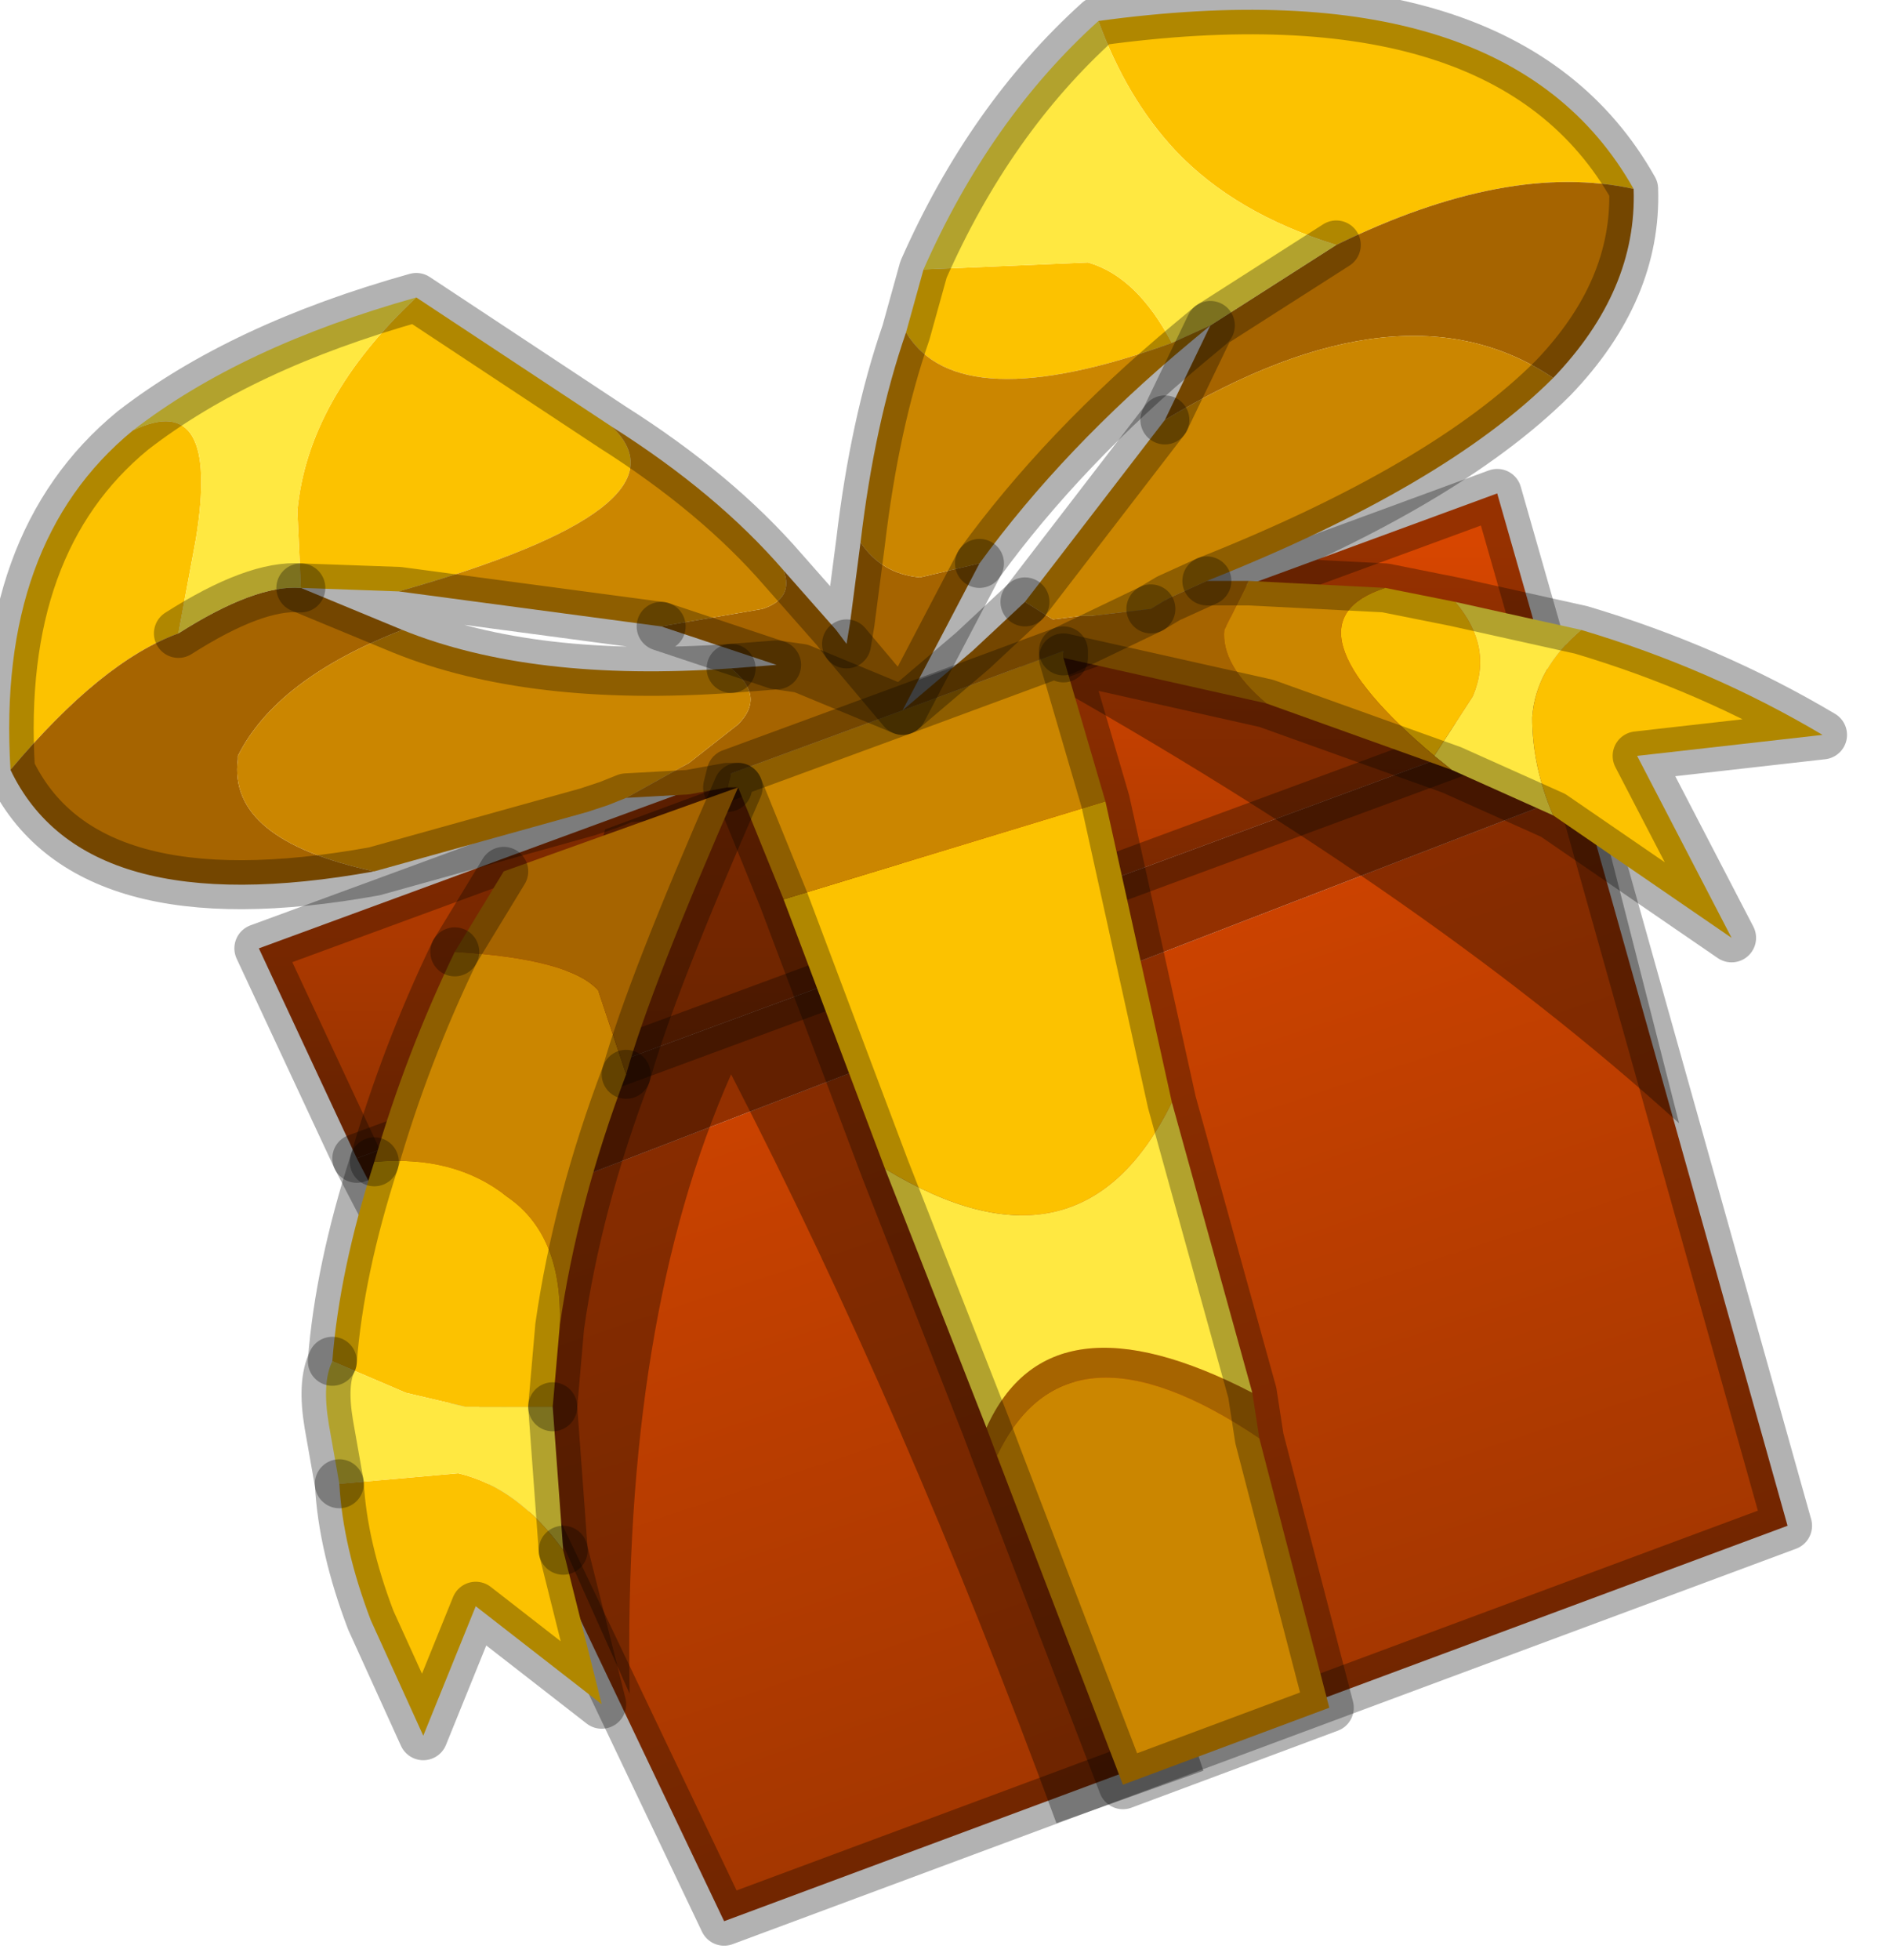 <?xml version="1.0" encoding="utf-8"?>
<svg version="1.1" id="Layer_1"
xmlns="http://www.w3.org/2000/svg"
xmlns:xlink="http://www.w3.org/1999/xlink"
width="27px" height="28px"
xml:space="preserve">
<g id="PathID_4160" transform="matrix(1, 0, 0, 1, -0.5, 5.7)">
<linearGradient
id="LinearGradID_1357" gradientUnits="userSpaceOnUse" gradientTransform="matrix(0.004, 0.01, 0.006, -0.002, 16.5, 13.8)" spreadMethod ="pad" x1="-819.2" y1="0" x2="819.2" y2="0" >
<stop  offset="0" style="stop-color:#D74600;stop-opacity:1" />
<stop  offset="1" style="stop-color:#983300;stop-opacity:1" />
</linearGradient>
<path style="fill:url(#LinearGradID_1357) " d="M23.1 5.6L26.05 16.1L10.85 21.75L6.25 12.1L23.1 5.6" />
<path style="fill:#933000;fill-opacity:1" d="M22.8 4.5L23.1 5.6L6.25 12.1L5.6 10.85L22.8 4.5" />
<linearGradient
id="LinearGradID_1358" gradientUnits="userSpaceOnUse" gradientTransform="matrix(0, 0.005, 0.002, -0, 13.6, 6.15)" spreadMethod ="pad" x1="-819.2" y1="0" x2="819.2" y2="0" >
<stop  offset="0" style="stop-color:#D74600;stop-opacity:1" />
<stop  offset="1" style="stop-color:#983300;stop-opacity:1" />
</linearGradient>
<path style="fill:url(#LinearGradID_1358) " d="M5.6 10.85L4.2 7.85L21.9 1.35L22.8 4.5L5.6 10.85" />
<path style="fill:none;stroke-width:0.7;stroke-linecap:round;stroke-linejoin:round;stroke-miterlimit:3;stroke:#000000;stroke-opacity:0.302" d="M6.25 12.1L10.85 21.75L26.05 16.1L23.1 5.6" />
<path style="fill:none;stroke-width:0.7;stroke-linecap:round;stroke-linejoin:round;stroke-miterlimit:3;stroke:#000000;stroke-opacity:0.302" d="M6.25 12.1L5.6 10.85L4.2 7.85L21.9 1.35L22.8 4.5L23.1 5.6" />
<path style="fill:none;stroke-width:0.7;stroke-linecap:round;stroke-linejoin:round;stroke-miterlimit:3;stroke:#000000;stroke-opacity:0.302" d="M22.8 4.5L5.6 10.85" />
</g>
<g id="PathID_4161" transform="matrix(1, 0, 0, 1, -0.5, 5.7)">
<path style="fill:#000000;fill-opacity:0.329" d="M24.5 10.35Q20.75 6.95 14.85 3.7L17.1 2.85L23.25 5.45L24.5 10.35M9.5 18.5L7.15 13.25L9.15 6.15L12.8 4.8L17.7 19.6L15.6 20.35Q13.45 14.5 10.95 9.65Q9.4 13.15 9.5 18.5" />
</g>
<g id="PathID_4162" transform="matrix(1, 0, 0, 1, -0.5, 5.7)">
<path style="fill:#FCC200;fill-opacity:1" d="M16.05 -1.95Q16.75 -1.75 17.25 -0.8Q14.2 0.3 13.45 -0.95L13.7 -1.85L16.05 -1.95M19.6 -2.2Q18.15 -2.65 17.3 -3.55Q16.6 -4.3 16.2 -5.4Q22.05 -6.2 23.85 -3Q22.05 -3.4 19.6 -2.2M21.55 4.25L21 5.1Q18.75 3.2 20.3 2.7L21.3 2.9Q21.85 3.55 21.55 4.25M22.4 4.55Q22.45 3.85 23.1 3.3Q24.95 3.85 26.55 4.8L23.9 5.1L25.25 7.7L22.7 5.95Q22.4 5.25 22.4 4.55M13.15 11L11.7 7.15L16.3 5.75L17.25 10.05Q15.95 12.7 13.15 11M3.3 2L3.05 3.35Q1.95 3.75 0.65 5.3Q0.45 2.05 2.4 0.45Q3.65 -0.15 3.3 2M6.2 2.75L4.8 2.7L4.75 1.6Q4.9 0 6.45 -1.45L9.25 0.4Q10.45 1.55 6.2 2.75" />
<path style="fill:#A66400;fill-opacity:1" d="M17.15 0.3L17.8 -1.05L19.6 -2.2Q22.05 -3.4 23.85 -3Q23.9 -1.55 22.7 -0.3Q20.55 -1.75 17.15 0.3M10.35 5.2L11.05 4.65Q11.45 4.25 10.95 3.85L11.6 3.8L11.95 3.85L13.4 4.45L14.4 3.6L15.15 2.9L15.55 3.15L15.95 3.1L16.1 3.1L16.95 3L17.2 2.85L17.75 2.6L18.35 2.6L18 3.3Q17.95 3.8 18.6 4.35L15.7 3.7L15.7 3.6L13.4 4.45L10.95 5.35L10.9 5.55L10.35 5.65L9.45 5.7L10.35 5.2M14.75 15.1L14.6 14.7Q15.5 12.7 18.4 14.2L18.5 14.85Q15.75 13 14.75 15.1M3.05 3.35Q4.15 2.65 4.8 2.7L6.25 3.3Q4.45 4 3.9 5.1L3.9 5.15Q3.75 6.3 5.85 6.75Q1.7 7.5 0.65 5.3Q1.95 3.75 3.05 3.35M12.6 3.5L13.4 4.45L11.95 3.85L11.6 3.8L9.95 3.25L11.4 3Q11.85 2.85 11.7 2.45L12.45 3.3L12.6 3.5L12.65 3.2L12.8 2.05Q13.1 2.5 13.65 2.55L14.5 2.35L13.95 3.4L13.4 4.45L12.6 3.5M16.95 3L15.7 3.6L16.95 3" />
<path style="fill:#FFE841;fill-opacity:1" d="M19.6 -2.2L17.8 -1.05L17.25 -0.8Q16.75 -1.75 16.05 -1.95L13.7 -1.85Q14.65 -4 16.2 -5.4Q16.6 -4.3 17.3 -3.55Q18.15 -2.65 19.6 -2.2M21 5.1L21.55 4.25Q21.85 3.55 21.3 2.9L23.1 3.3Q22.45 3.85 22.4 4.55Q22.4 5.25 22.7 5.95L21.25 5.3L21 5.1M14.6 14.7L13.15 11Q15.95 12.7 17.25 10.05L18.4 14.2Q15.5 12.7 14.6 14.7M3.05 3.35L3.3 2Q3.65 -0.15 2.4 0.45Q3.95 -0.75 6.45 -1.45Q4.9 0 4.75 1.6L4.8 2.7Q4.15 2.65 3.05 3.35" />
<path style="fill:#CB8600;fill-opacity:1" d="M17.2 2.85L16.95 3L16.1 3.1L15.95 3.1L15.55 3.15L15.15 2.9L17.15 0.3Q20.55 -1.75 22.7 -0.3Q21.15 1.25 17.75 2.6L17.2 2.85M21 5.1L21.25 5.3L18.6 4.35Q17.95 3.8 18 3.3L18.35 2.6L20.3 2.7Q18.75 3.2 21 5.1M11.7 7.15L11.05 5.55L10.9 5.55L10.95 5.35L13.4 4.45L15.7 3.6L15.7 3.7L16.3 5.75L11.7 7.15M18.5 14.85L19.5 18.7L16.55 19.8L14.75 15.1Q15.75 13 18.5 14.85M3.9 5.15L3.9 5.1Q4.45 4 6.25 3.3Q8.1 4.05 10.95 3.85Q11.45 4.25 11.05 4.65L10.35 5.2L9.45 5.7L9.2 5.8L8.9 5.9L5.85 6.75Q3.75 6.3 3.9 5.15M9.25 0.4Q10.75 1.35 11.7 2.45Q11.85 2.85 11.4 3L9.95 3.25L6.2 2.75Q10.45 1.55 9.25 0.4M17.8 -1.05L17.5 -0.8Q15.7 0.7 14.5 2.35L13.65 2.55Q13.1 2.5 12.8 2.05Q13 0.35 13.45 -0.95Q14.2 0.3 17.25 -0.8L17.8 -1.05" />
<path style="fill:none;stroke-width:0.7;stroke-linecap:round;stroke-linejoin:round;stroke-miterlimit:3;stroke:#000000;stroke-opacity:0.302" d="M13.45 -0.95L13.7 -1.85Q14.65 -4 16.2 -5.4Q22.05 -6.2 23.85 -3Q23.9 -1.55 22.7 -0.3Q21.15 1.25 17.75 2.6L18.35 2.6L20.3 2.7L21.3 2.9L23.1 3.3Q24.95 3.85 26.55 4.8L23.9 5.1L25.25 7.7L22.7 5.95L21.25 5.3L18.6 4.35L15.7 3.7L16.3 5.75L17.25 10.05L18.4 14.2L18.5 14.85L19.5 18.7L16.55 19.8L14.75 15.1L14.6 14.7L13.15 11L11.7 7.15L11.05 5.55L10.9 5.55L10.35 5.65L9.45 5.7L9.2 5.8L8.9 5.9L5.85 6.75Q1.7 7.5 0.65 5.3Q0.45 2.05 2.4 0.45Q3.95 -0.75 6.45 -1.45L9.25 0.4Q10.75 1.35 11.7 2.45L12.45 3.3L12.6 3.5L12.65 3.2L12.8 2.05Q13 0.35 13.45 -0.95z" />
<path style="fill:none;stroke-width:0.7;stroke-linecap:round;stroke-linejoin:round;stroke-miterlimit:3;stroke:#000000;stroke-opacity:0.302" d="M19.6 -2.2L17.8 -1.05L17.15 0.3" />
<path style="fill:none;stroke-width:0.7;stroke-linecap:round;stroke-linejoin:round;stroke-miterlimit:3;stroke:#000000;stroke-opacity:0.302" d="M14.5 2.35Q15.7 0.7 17.5 -0.8L17.8 -1.05" />
<path style="fill:none;stroke-width:0.7;stroke-linecap:round;stroke-linejoin:round;stroke-miterlimit:3;stroke:#000000;stroke-opacity:0.302" d="M16.95 3L17.2 2.85L17.75 2.6" />
<path style="fill:none;stroke-width:0.7;stroke-linecap:round;stroke-linejoin:round;stroke-miterlimit:3;stroke:#000000;stroke-opacity:0.302" d="M15.7 3.7L15.7 3.6L13.4 4.45L10.95 5.35L10.9 5.55" />
<path style="fill:none;stroke-width:0.7;stroke-linecap:round;stroke-linejoin:round;stroke-miterlimit:3;stroke:#000000;stroke-opacity:0.302" d="M15.15 2.9L14.4 3.6L13.4 4.45L11.95 3.85L11.6 3.8L10.95 3.85" />
<path style="fill:none;stroke-width:0.7;stroke-linecap:round;stroke-linejoin:round;stroke-miterlimit:3;stroke:#000000;stroke-opacity:0.302" d="M15.7 3.6L16.95 3" />
<path style="fill:none;stroke-width:0.7;stroke-linecap:round;stroke-linejoin:round;stroke-miterlimit:3;stroke:#000000;stroke-opacity:0.302" d="M14.5 2.35L13.95 3.4L13.4 4.45L12.6 3.5" />
<path style="fill:none;stroke-width:0.7;stroke-linecap:round;stroke-linejoin:round;stroke-miterlimit:3;stroke:#000000;stroke-opacity:0.302" d="M9.95 3.25L11.6 3.8" />
<path style="fill:none;stroke-width:0.7;stroke-linecap:round;stroke-linejoin:round;stroke-miterlimit:3;stroke:#000000;stroke-opacity:0.302" d="M17.15 0.3L15.15 2.9" />
<path style="fill:none;stroke-width:0.7;stroke-linecap:round;stroke-linejoin:round;stroke-miterlimit:3;stroke:#000000;stroke-opacity:0.302" d="M9.95 3.25L6.2 2.75L4.8 2.7L6.25 3.3Q8.1 4.05 10.95 3.85" />
<path style="fill:none;stroke-width:0.7;stroke-linecap:round;stroke-linejoin:round;stroke-miterlimit:3;stroke:#000000;stroke-opacity:0.302" d="M4.8 2.7Q4.15 2.65 3.05 3.35" />
</g>
<g id="PathID_4163" transform="matrix(1, 0, 0, 1, -0.5, 5.7)">
<path style="fill:#CB8600;fill-opacity:1" d="M8.5 13.25Q8.55 11.95 7.75 11.4Q7 10.8 5.85 10.9Q6.3 9.35 7 7.9Q8.65 8 9.05 8.45L9.45 9.65Q8.75 11.5 8.5 13.25" />
<path style="fill:#FCC200;fill-opacity:1" d="M8.4 14.4L7.15 14.4L6.3 14.2L5.25 13.75Q5.35 12.45 5.85 10.9Q7 10.8 7.75 11.4Q8.55 11.95 8.5 13.25L8.4 14.4M7.05 15.35Q7.9 15.55 8.55 16.45L9.1 18.65L7.3 17.25L6.55 19.1L5.8 17.45Q5.4 16.4 5.35 15.5L7.05 15.35" />
<path style="fill:#A66400;fill-opacity:1" d="M11.05 5.55Q9.8 8.4 9.45 9.65L9.05 8.45Q8.65 8 7 7.9L7.7 6.75L11.05 5.55" />
<path style="fill:#FFE841;fill-opacity:1" d="M8.55 16.45Q7.9 15.55 7.05 15.35L5.35 15.5L5.2 14.65Q5.1 14.05 5.25 13.75L6.3 14.2L7.15 14.4L8.4 14.4L8.55 16.45" />
<path style="fill:none;stroke-width:0.7;stroke-linecap:round;stroke-linejoin:round;stroke-miterlimit:3;stroke:#000000;stroke-opacity:0.302" d="M7.7 6.75L7 7.9" />
<path style="fill:none;stroke-width:0.7;stroke-linecap:round;stroke-linejoin:round;stroke-miterlimit:3;stroke:#000000;stroke-opacity:0.302" d="M9.45 9.65Q9.8 8.4 11.05 5.55" />
<path style="fill:none;stroke-width:0.7;stroke-linecap:round;stroke-linejoin:round;stroke-miterlimit:3;stroke:#000000;stroke-opacity:0.302" d="M5.85 10.9Q5.35 12.45 5.25 13.75" />
<path style="fill:none;stroke-width:0.7;stroke-linecap:round;stroke-linejoin:round;stroke-miterlimit:3;stroke:#000000;stroke-opacity:0.302" d="M8.4 14.4L8.5 13.25Q8.75 11.5 9.45 9.65" />
<path style="fill:none;stroke-width:0.7;stroke-linecap:round;stroke-linejoin:round;stroke-miterlimit:3;stroke:#000000;stroke-opacity:0.302" d="M5.85 10.9Q6.3 9.35 7 7.9" />
<path style="fill:none;stroke-width:0.7;stroke-linecap:round;stroke-linejoin:round;stroke-miterlimit:3;stroke:#000000;stroke-opacity:0.302" d="M5.35 15.5L5.2 14.65Q5.1 14.05 5.25 13.75" />
<path style="fill:none;stroke-width:0.7;stroke-linecap:round;stroke-linejoin:round;stroke-miterlimit:3;stroke:#000000;stroke-opacity:0.302" d="M5.35 15.5Q5.4 16.4 5.8 17.45L6.55 19.1L7.3 17.25L9.1 18.65L8.55 16.45" />
<path style="fill:none;stroke-width:0.7;stroke-linecap:round;stroke-linejoin:round;stroke-miterlimit:3;stroke:#000000;stroke-opacity:0.302" d="M8.4 14.4L8.55 16.45" />
</g>
</svg>
